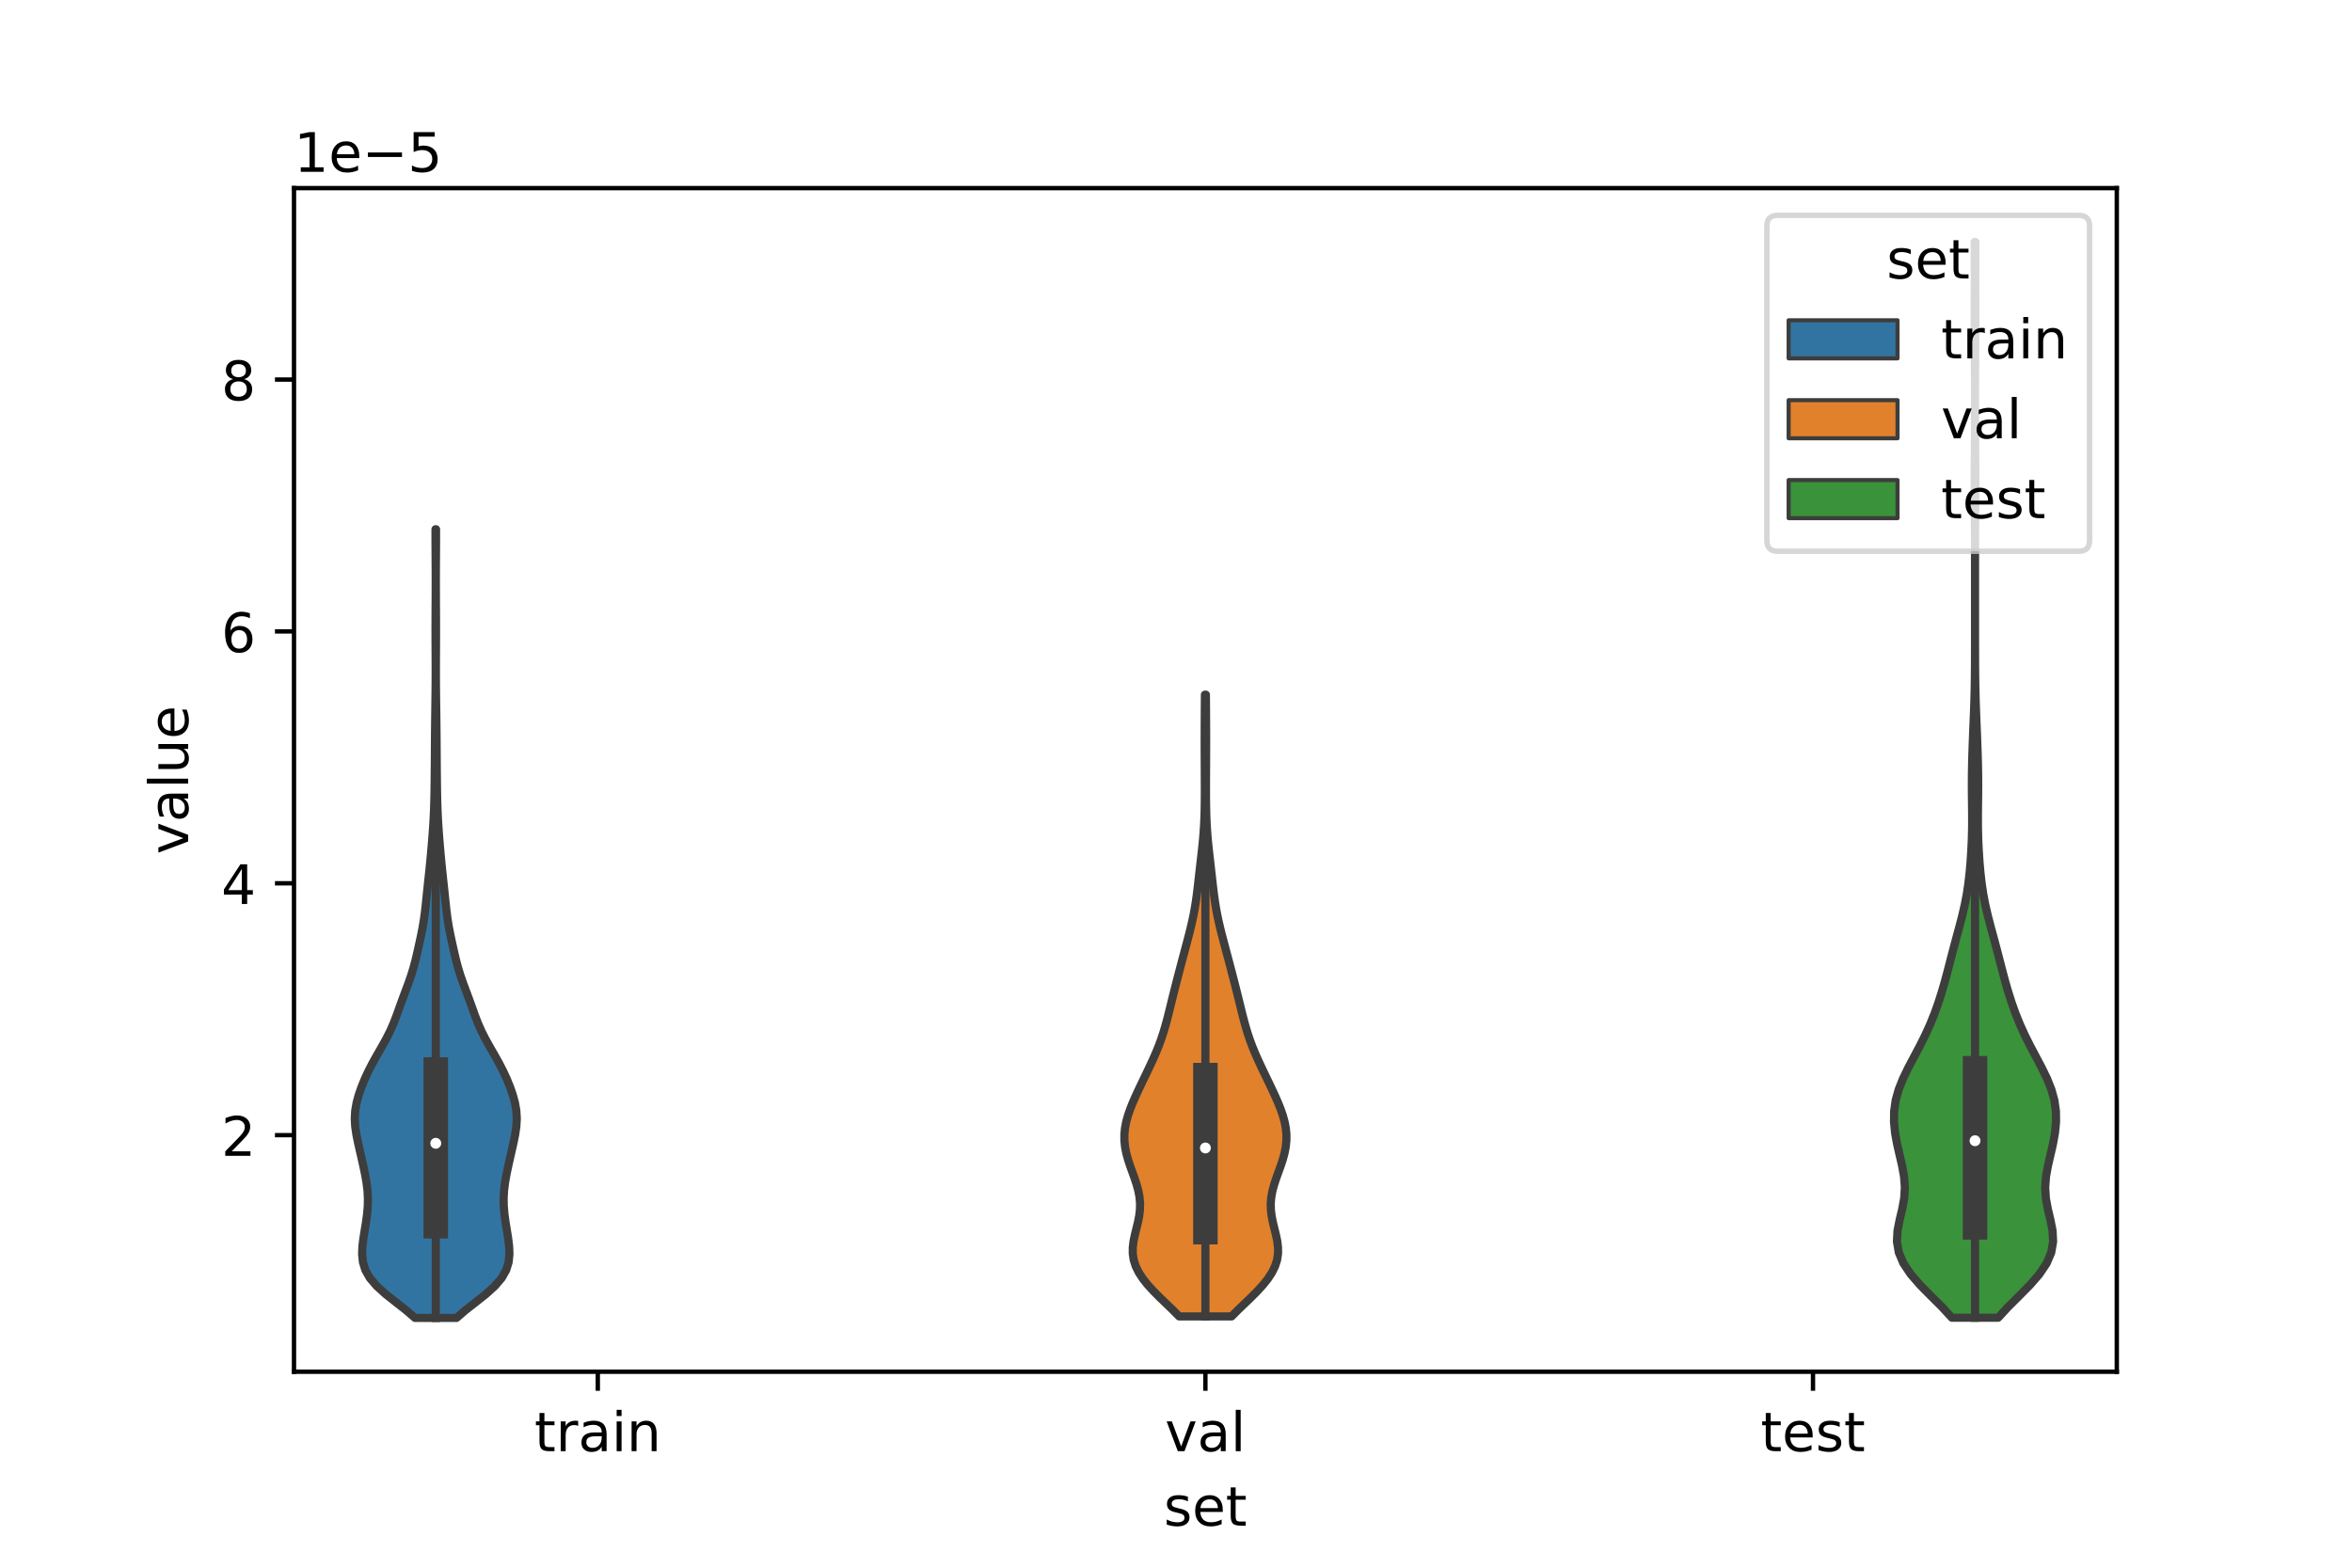 <?xml version="1.0" encoding="utf-8" standalone="no"?>
<!DOCTYPE svg PUBLIC "-//W3C//DTD SVG 1.1//EN"
  "http://www.w3.org/Graphics/SVG/1.1/DTD/svg11.dtd">
<!-- Created with matplotlib (https://matplotlib.org/) -->
<svg height="288pt" version="1.1" viewBox="0 0 432 288" width="432pt" xmlns="http://www.w3.org/2000/svg" xmlns:xlink="http://www.w3.org/1999/xlink">
 <defs>
  <style type="text/css">*{stroke-linecap:butt;stroke-linejoin:round;}</style>
 </defs>
 <g id="figure_1">
  <g id="patch_1">
   <path d="M 0 288 
L 432 288 
L 432 0 
L 0 0 
z
" style="fill:#ffffff;"/>
  </g>
  <g id="axes_1">
   <g id="patch_2">
    <path d="M 54 252 
L 388.8 252 
L 388.8 34.56 
L 54 34.56 
z
" style="fill:#ffffff;"/>
   </g>
   <g id="PolyCollection_1">
    <defs>
     <path d="M 83.85 -45.884 
L 76.23 -45.884 
L 74.529 -47.347 
L 72.657 -48.811 
L 70.814 -50.274 
L 69.198 -51.738 
L 67.946 -53.201 
L 67.111 -54.665 
L 66.659 -56.128 
L 66.511 -57.592 
L 66.568 -59.055 
L 66.748 -60.519 
L 66.982 -61.982 
L 67.22 -63.446 
L 67.42 -64.909 
L 67.548 -66.373 
L 67.577 -67.836 
L 67.497 -69.3 
L 67.316 -70.763 
L 67.058 -72.227 
L 66.754 -73.69 
L 66.426 -75.154 
L 66.09 -76.617 
L 65.76 -78.081 
L 65.463 -79.544 
L 65.246 -81.008 
L 65.16 -82.471 
L 65.241 -83.935 
L 65.492 -85.398 
L 65.891 -86.862 
L 66.402 -88.325 
L 67.001 -89.789 
L 67.68 -91.252 
L 68.435 -92.716 
L 69.251 -94.179 
L 70.094 -95.643 
L 70.912 -97.106 
L 71.653 -98.57 
L 72.297 -100.033 
L 72.859 -101.497 
L 73.384 -102.961 
L 73.913 -104.424 
L 74.461 -105.888 
L 75.008 -107.351 
L 75.518 -108.815 
L 75.965 -110.278 
L 76.349 -111.742 
L 76.691 -113.205 
L 77.017 -114.669 
L 77.331 -116.132 
L 77.619 -117.596 
L 77.862 -119.059 
L 78.057 -120.523 
L 78.219 -121.986 
L 78.369 -123.45 
L 78.523 -124.913 
L 78.681 -126.377 
L 78.837 -127.84 
L 78.986 -129.304 
L 79.125 -130.767 
L 79.255 -132.231 
L 79.377 -133.694 
L 79.49 -135.158 
L 79.588 -136.621 
L 79.669 -138.085 
L 79.731 -139.548 
L 79.775 -141.012 
L 79.806 -142.475 
L 79.827 -143.939 
L 79.843 -145.402 
L 79.857 -146.866 
L 79.868 -148.329 
L 79.878 -149.793 
L 79.888 -151.256 
L 79.898 -152.72 
L 79.912 -154.183 
L 79.928 -155.647 
L 79.948 -157.11 
L 79.969 -158.574 
L 79.988 -160.037 
L 80.005 -161.501 
L 80.016 -162.964 
L 80.02 -164.428 
L 80.019 -165.891 
L 80.013 -167.355 
L 80.005 -168.818 
L 79.998 -170.282 
L 79.994 -171.745 
L 79.995 -173.209 
L 80 -174.672 
L 80.007 -176.136 
L 80.016 -177.599 
L 80.023 -179.063 
L 80.027 -180.527 
L 80.027 -181.99 
L 80.022 -183.454 
L 80.014 -184.917 
L 80.004 -186.381 
L 79.995 -187.844 
L 79.991 -189.308 
L 79.992 -190.771 
L 80.088 -190.771 
L 80.088 -190.771 
L 80.089 -189.308 
L 80.085 -187.844 
L 80.076 -186.381 
L 80.066 -184.917 
L 80.058 -183.454 
L 80.053 -181.99 
L 80.053 -180.527 
L 80.057 -179.063 
L 80.064 -177.599 
L 80.073 -176.136 
L 80.08 -174.672 
L 80.085 -173.209 
L 80.086 -171.745 
L 80.082 -170.282 
L 80.075 -168.818 
L 80.067 -167.355 
L 80.061 -165.891 
L 80.06 -164.428 
L 80.064 -162.964 
L 80.075 -161.501 
L 80.092 -160.037 
L 80.111 -158.574 
L 80.132 -157.11 
L 80.152 -155.647 
L 80.168 -154.183 
L 80.182 -152.72 
L 80.192 -151.256 
L 80.202 -149.793 
L 80.212 -148.329 
L 80.223 -146.866 
L 80.237 -145.402 
L 80.253 -143.939 
L 80.274 -142.475 
L 80.305 -141.012 
L 80.349 -139.548 
L 80.411 -138.085 
L 80.492 -136.621 
L 80.59 -135.158 
L 80.703 -133.694 
L 80.825 -132.231 
L 80.955 -130.767 
L 81.094 -129.304 
L 81.243 -127.84 
L 81.399 -126.377 
L 81.557 -124.913 
L 81.711 -123.45 
L 81.861 -121.986 
L 82.023 -120.523 
L 82.218 -119.059 
L 82.461 -117.596 
L 82.749 -116.132 
L 83.063 -114.669 
L 83.389 -113.205 
L 83.731 -111.742 
L 84.115 -110.278 
L 84.562 -108.815 
L 85.072 -107.351 
L 85.619 -105.888 
L 86.167 -104.424 
L 86.696 -102.961 
L 87.221 -101.497 
L 87.783 -100.033 
L 88.427 -98.57 
L 89.168 -97.106 
L 89.986 -95.643 
L 90.829 -94.179 
L 91.645 -92.716 
L 92.4 -91.252 
L 93.079 -89.789 
L 93.678 -88.325 
L 94.189 -86.862 
L 94.588 -85.398 
L 94.839 -83.935 
L 94.92 -82.471 
L 94.834 -81.008 
L 94.617 -79.544 
L 94.32 -78.081 
L 93.99 -76.617 
L 93.654 -75.154 
L 93.326 -73.69 
L 93.022 -72.227 
L 92.764 -70.763 
L 92.583 -69.3 
L 92.503 -67.836 
L 92.532 -66.373 
L 92.66 -64.909 
L 92.86 -63.446 
L 93.098 -61.982 
L 93.332 -60.519 
L 93.512 -59.055 
L 93.569 -57.592 
L 93.421 -56.128 
L 92.969 -54.665 
L 92.134 -53.201 
L 90.882 -51.738 
L 89.266 -50.274 
L 87.423 -48.811 
L 85.551 -47.347 
L 83.85 -45.884 
z
" id="md0514fba23" style="stroke:#3d3d3d;stroke-width:1.5;"/>
    </defs>
    <g clip-path="url(#p082debbf72)">
     <use style="fill:#3274a1;stroke:#3d3d3d;stroke-width:1.5;" x="0" xlink:href="#md0514fba23" y="288"/>
    </g>
   </g>
   <g id="PolyCollection_2">
    <defs>
     <path d="M 226.208 -46.158 
L 216.592 -46.158 
L 215.445 -47.311 
L 214.247 -48.465 
L 213.048 -49.619 
L 211.897 -50.773 
L 210.841 -51.927 
L 209.92 -53.08 
L 209.166 -54.234 
L 208.6 -55.388 
L 208.232 -56.542 
L 208.059 -57.695 
L 208.061 -58.849 
L 208.204 -60.003 
L 208.445 -61.157 
L 208.731 -62.31 
L 209.011 -63.464 
L 209.238 -64.618 
L 209.375 -65.772 
L 209.398 -66.925 
L 209.298 -68.079 
L 209.083 -69.233 
L 208.77 -70.387 
L 208.389 -71.541 
L 207.974 -72.694 
L 207.559 -73.848 
L 207.18 -75.002 
L 206.866 -76.156 
L 206.641 -77.309 
L 206.523 -78.463 
L 206.52 -79.617 
L 206.633 -80.771 
L 206.857 -81.924 
L 207.177 -83.078 
L 207.577 -84.232 
L 208.038 -85.386 
L 208.542 -86.539 
L 209.073 -87.693 
L 209.62 -88.847 
L 210.176 -90.001 
L 210.732 -91.155 
L 211.28 -92.308 
L 211.812 -93.462 
L 212.317 -94.616 
L 212.788 -95.77 
L 213.219 -96.923 
L 213.608 -98.077 
L 213.959 -99.231 
L 214.279 -100.385 
L 214.578 -101.538 
L 214.865 -102.692 
L 215.148 -103.846 
L 215.433 -105 
L 215.722 -106.153 
L 216.016 -107.307 
L 216.313 -108.461 
L 216.614 -109.615 
L 216.917 -110.769 
L 217.222 -111.922 
L 217.53 -113.076 
L 217.838 -114.23 
L 218.145 -115.384 
L 218.444 -116.537 
L 218.73 -117.691 
L 218.995 -118.845 
L 219.236 -119.999 
L 219.449 -121.152 
L 219.635 -122.306 
L 219.798 -123.46 
L 219.943 -124.614 
L 220.077 -125.767 
L 220.207 -126.921 
L 220.337 -128.075 
L 220.469 -129.229 
L 220.601 -130.383 
L 220.732 -131.536 
L 220.856 -132.69 
L 220.968 -133.844 
L 221.064 -134.998 
L 221.142 -136.151 
L 221.201 -137.305 
L 221.243 -138.459 
L 221.27 -139.613 
L 221.285 -140.766 
L 221.293 -141.92 
L 221.295 -143.074 
L 221.293 -144.228 
L 221.289 -145.381 
L 221.284 -146.535 
L 221.279 -147.689 
L 221.274 -148.843 
L 221.27 -149.997 
L 221.267 -151.15 
L 221.267 -152.304 
L 221.269 -153.458 
L 221.273 -154.612 
L 221.279 -155.765 
L 221.286 -156.919 
L 221.293 -158.073 
L 221.302 -159.227 
L 221.311 -160.38 
L 221.489 -160.38 
L 221.489 -160.38 
L 221.498 -159.227 
L 221.507 -158.073 
L 221.514 -156.919 
L 221.521 -155.765 
L 221.527 -154.612 
L 221.531 -153.458 
L 221.533 -152.304 
L 221.533 -151.15 
L 221.53 -149.997 
L 221.526 -148.843 
L 221.521 -147.689 
L 221.516 -146.535 
L 221.511 -145.381 
L 221.507 -144.228 
L 221.505 -143.074 
L 221.507 -141.92 
L 221.515 -140.766 
L 221.53 -139.613 
L 221.557 -138.459 
L 221.599 -137.305 
L 221.658 -136.151 
L 221.736 -134.998 
L 221.832 -133.844 
L 221.944 -132.69 
L 222.068 -131.536 
L 222.199 -130.383 
L 222.331 -129.229 
L 222.463 -128.075 
L 222.593 -126.921 
L 222.723 -125.767 
L 222.857 -124.614 
L 223.002 -123.46 
L 223.165 -122.306 
L 223.351 -121.152 
L 223.564 -119.999 
L 223.805 -118.845 
L 224.07 -117.691 
L 224.356 -116.537 
L 224.655 -115.384 
L 224.962 -114.23 
L 225.27 -113.076 
L 225.578 -111.922 
L 225.883 -110.769 
L 226.186 -109.615 
L 226.487 -108.461 
L 226.784 -107.307 
L 227.078 -106.153 
L 227.367 -105 
L 227.652 -103.846 
L 227.935 -102.692 
L 228.222 -101.538 
L 228.521 -100.385 
L 228.841 -99.231 
L 229.192 -98.077 
L 229.581 -96.923 
L 230.012 -95.77 
L 230.483 -94.616 
L 230.988 -93.462 
L 231.52 -92.308 
L 232.068 -91.155 
L 232.624 -90.001 
L 233.18 -88.847 
L 233.727 -87.693 
L 234.258 -86.539 
L 234.762 -85.386 
L 235.223 -84.232 
L 235.623 -83.078 
L 235.943 -81.924 
L 236.167 -80.771 
L 236.28 -79.617 
L 236.277 -78.463 
L 236.159 -77.309 
L 235.934 -76.156 
L 235.62 -75.002 
L 235.241 -73.848 
L 234.826 -72.694 
L 234.411 -71.541 
L 234.03 -70.387 
L 233.717 -69.233 
L 233.502 -68.079 
L 233.402 -66.925 
L 233.425 -65.772 
L 233.562 -64.618 
L 233.789 -63.464 
L 234.069 -62.31 
L 234.355 -61.157 
L 234.596 -60.003 
L 234.739 -58.849 
L 234.741 -57.695 
L 234.568 -56.542 
L 234.2 -55.388 
L 233.634 -54.234 
L 232.88 -53.08 
L 231.959 -51.927 
L 230.903 -50.773 
L 229.752 -49.619 
L 228.553 -48.465 
L 227.355 -47.311 
L 226.208 -46.158 
z
" id="m98f9ce70c7" style="stroke:#3d3d3d;stroke-width:1.5;"/>
    </defs>
    <g clip-path="url(#p082debbf72)">
     <use style="fill:#e1812c;stroke:#3d3d3d;stroke-width:1.5;" x="0" xlink:href="#m98f9ce70c7" y="288"/>
    </g>
   </g>
   <g id="PolyCollection_3">
    <defs>
     <path d="M 367.009 -45.923 
L 358.511 -45.923 
L 356.669 -47.919 
L 354.662 -49.915 
L 352.689 -51.912 
L 350.953 -53.908 
L 349.612 -55.904 
L 348.761 -57.901 
L 348.419 -59.897 
L 348.519 -61.893 
L 348.91 -63.889 
L 349.387 -65.886 
L 349.752 -67.882 
L 349.872 -69.878 
L 349.72 -71.875 
L 349.358 -73.871 
L 348.895 -75.867 
L 348.439 -77.864 
L 348.078 -79.86 
L 347.88 -81.856 
L 347.902 -83.852 
L 348.183 -85.849 
L 348.736 -87.845 
L 349.53 -89.841 
L 350.499 -91.838 
L 351.554 -93.834 
L 352.613 -95.83 
L 353.611 -97.827 
L 354.517 -99.823 
L 355.322 -101.819 
L 356.036 -103.815 
L 356.672 -105.812 
L 357.247 -107.808 
L 357.78 -109.804 
L 358.294 -111.801 
L 358.814 -113.797 
L 359.351 -115.793 
L 359.893 -117.79 
L 360.412 -119.786 
L 360.872 -121.782 
L 361.253 -123.778 
L 361.549 -125.775 
L 361.775 -127.771 
L 361.947 -129.767 
L 362.078 -131.764 
L 362.17 -133.76 
L 362.221 -135.756 
L 362.232 -137.753 
L 362.216 -139.749 
L 362.19 -141.745 
L 362.177 -143.741 
L 362.188 -145.738 
L 362.224 -147.734 
L 362.28 -149.73 
L 362.35 -151.727 
L 362.429 -153.723 
L 362.511 -155.719 
L 362.589 -157.715 
L 362.654 -159.712 
L 362.701 -161.708 
L 362.731 -163.704 
L 362.748 -165.701 
L 362.755 -167.697 
L 362.758 -169.693 
L 362.76 -171.69 
L 362.76 -173.686 
L 362.76 -175.682 
L 362.76 -177.678 
L 362.76 -179.675 
L 362.76 -181.671 
L 362.759 -183.667 
L 362.758 -185.664 
L 362.755 -187.66 
L 362.749 -189.656 
L 362.74 -191.653 
L 362.728 -193.649 
L 362.715 -195.645 
L 362.705 -197.641 
L 362.701 -199.638 
L 362.705 -201.634 
L 362.715 -203.63 
L 362.728 -205.627 
L 362.74 -207.623 
L 362.749 -209.619 
L 362.755 -211.616 
L 362.757 -213.612 
L 362.756 -215.608 
L 362.753 -217.604 
L 362.747 -219.601 
L 362.737 -221.597 
L 362.724 -223.593 
L 362.711 -225.59 
L 362.702 -227.586 
L 362.699 -229.582 
L 362.702 -231.579 
L 362.708 -233.575 
L 362.712 -235.571 
L 362.711 -237.567 
L 362.706 -239.564 
L 362.701 -241.56 
L 362.699 -243.556 
L 362.821 -243.556 
L 362.821 -243.556 
L 362.819 -241.56 
L 362.814 -239.564 
L 362.809 -237.567 
L 362.808 -235.571 
L 362.812 -233.575 
L 362.818 -231.579 
L 362.821 -229.582 
L 362.818 -227.586 
L 362.809 -225.59 
L 362.796 -223.593 
L 362.783 -221.597 
L 362.773 -219.601 
L 362.767 -217.604 
L 362.764 -215.608 
L 362.763 -213.612 
L 362.765 -211.616 
L 362.771 -209.619 
L 362.78 -207.623 
L 362.792 -205.627 
L 362.805 -203.63 
L 362.815 -201.634 
L 362.819 -199.638 
L 362.815 -197.641 
L 362.805 -195.645 
L 362.792 -193.649 
L 362.78 -191.653 
L 362.771 -189.656 
L 362.765 -187.66 
L 362.762 -185.664 
L 362.761 -183.667 
L 362.76 -181.671 
L 362.76 -179.675 
L 362.76 -177.678 
L 362.76 -175.682 
L 362.76 -173.686 
L 362.76 -171.69 
L 362.762 -169.693 
L 362.765 -167.697 
L 362.772 -165.701 
L 362.789 -163.704 
L 362.819 -161.708 
L 362.866 -159.712 
L 362.931 -157.715 
L 363.009 -155.719 
L 363.091 -153.723 
L 363.17 -151.727 
L 363.24 -149.73 
L 363.296 -147.734 
L 363.332 -145.738 
L 363.343 -143.741 
L 363.33 -141.745 
L 363.304 -139.749 
L 363.288 -137.753 
L 363.299 -135.756 
L 363.35 -133.76 
L 363.442 -131.764 
L 363.573 -129.767 
L 363.745 -127.771 
L 363.971 -125.775 
L 364.267 -123.778 
L 364.648 -121.782 
L 365.108 -119.786 
L 365.627 -117.79 
L 366.169 -115.793 
L 366.706 -113.797 
L 367.226 -111.801 
L 367.74 -109.804 
L 368.273 -107.808 
L 368.848 -105.812 
L 369.484 -103.815 
L 370.198 -101.819 
L 371.003 -99.823 
L 371.909 -97.827 
L 372.907 -95.83 
L 373.966 -93.834 
L 375.021 -91.838 
L 375.99 -89.841 
L 376.784 -87.845 
L 377.337 -85.849 
L 377.618 -83.852 
L 377.64 -81.856 
L 377.442 -79.86 
L 377.081 -77.864 
L 376.625 -75.867 
L 376.162 -73.871 
L 375.8 -71.875 
L 375.648 -69.878 
L 375.768 -67.882 
L 376.133 -65.886 
L 376.61 -63.889 
L 377.001 -61.893 
L 377.101 -59.897 
L 376.759 -57.901 
L 375.908 -55.904 
L 374.567 -53.908 
L 372.831 -51.912 
L 370.858 -49.915 
L 368.851 -47.919 
L 367.009 -45.923 
z
" id="m9eff0eb754" style="stroke:#3d3d3d;stroke-width:1.5;"/>
    </defs>
    <g clip-path="url(#p082debbf72)">
     <use style="fill:#3a923a;stroke:#3d3d3d;stroke-width:1.5;" x="0" xlink:href="#m9eff0eb754" y="288"/>
    </g>
   </g>
   <g id="patch_3">
    <path clip-path="url(#p082debbf72)" d="M 109.8 254.807 
L 109.8 254.807 
L 109.8 254.807 
L 109.8 254.807 
z
" style="fill:#3274a1;stroke:#3d3d3d;stroke-linejoin:miter;stroke-width:0.75;"/>
   </g>
   <g id="patch_4">
    <path clip-path="url(#p082debbf72)" d="M 109.8 254.807 
L 109.8 254.807 
L 109.8 254.807 
L 109.8 254.807 
z
" style="fill:#e1812c;stroke:#3d3d3d;stroke-linejoin:miter;stroke-width:0.75;"/>
   </g>
   <g id="patch_5">
    <path clip-path="url(#p082debbf72)" d="M 109.8 254.807 
L 109.8 254.807 
L 109.8 254.807 
L 109.8 254.807 
z
" style="fill:#3a923a;stroke:#3d3d3d;stroke-linejoin:miter;stroke-width:0.75;"/>
   </g>
   <g id="matplotlib.axis_1">
    <g id="xtick_1">
     <g id="line2d_1">
      <defs>
       <path d="M 0 0 
L 0 3.5 
" id="m0c9b52bcf1" style="stroke:#000000;stroke-width:0.8;"/>
      </defs>
      <g>
       <use style="stroke:#000000;stroke-width:0.8;" x="109.8" xlink:href="#m0c9b52bcf1" y="252"/>
      </g>
     </g>
     <g id="text_1">
      <!-- train -->
      <g transform="translate(98.162 266.598)scale(0.1 -0.1)">
       <defs>
        <path d="M 18.312 70.219 
L 18.312 54.688 
L 36.812 54.688 
L 36.812 47.703 
L 18.312 47.703 
L 18.312 18.016 
Q 18.312 11.328 20.141 9.422 
Q 21.969 7.516 27.594 7.516 
L 36.812 7.516 
L 36.812 0 
L 27.594 0 
Q 17.188 0 13.234 3.875 
Q 9.281 7.766 9.281 18.016 
L 9.281 47.703 
L 2.688 47.703 
L 2.688 54.688 
L 9.281 54.688 
L 9.281 70.219 
z
" id="DejaVuSans-116"/>
        <path d="M 41.109 46.297 
Q 39.594 47.172 37.812 47.578 
Q 36.031 48 33.891 48 
Q 26.266 48 22.188 43.047 
Q 18.109 38.094 18.109 28.812 
L 18.109 0 
L 9.078 0 
L 9.078 54.688 
L 18.109 54.688 
L 18.109 46.188 
Q 20.953 51.172 25.484 53.578 
Q 30.031 56 36.531 56 
Q 37.453 56 38.578 55.875 
Q 39.703 55.766 41.062 55.516 
z
" id="DejaVuSans-114"/>
        <path d="M 34.281 27.484 
Q 23.391 27.484 19.188 25 
Q 14.984 22.516 14.984 16.5 
Q 14.984 11.719 18.141 8.906 
Q 21.297 6.109 26.703 6.109 
Q 34.188 6.109 38.703 11.406 
Q 43.219 16.703 43.219 25.484 
L 43.219 27.484 
z
M 52.203 31.203 
L 52.203 0 
L 43.219 0 
L 43.219 8.297 
Q 40.141 3.328 35.547 0.953 
Q 30.953 -1.422 24.312 -1.422 
Q 15.922 -1.422 10.953 3.297 
Q 6 8.016 6 15.922 
Q 6 25.141 12.172 29.828 
Q 18.359 34.516 30.609 34.516 
L 43.219 34.516 
L 43.219 35.406 
Q 43.219 41.609 39.141 45 
Q 35.062 48.391 27.688 48.391 
Q 23 48.391 18.547 47.266 
Q 14.109 46.141 10.016 43.891 
L 10.016 52.203 
Q 14.938 54.109 19.578 55.047 
Q 24.219 56 28.609 56 
Q 40.484 56 46.344 49.844 
Q 52.203 43.703 52.203 31.203 
z
" id="DejaVuSans-97"/>
        <path d="M 9.422 54.688 
L 18.406 54.688 
L 18.406 0 
L 9.422 0 
z
M 9.422 75.984 
L 18.406 75.984 
L 18.406 64.594 
L 9.422 64.594 
z
" id="DejaVuSans-105"/>
        <path d="M 54.891 33.016 
L 54.891 0 
L 45.906 0 
L 45.906 32.719 
Q 45.906 40.484 42.875 44.328 
Q 39.844 48.188 33.797 48.188 
Q 26.516 48.188 22.312 43.547 
Q 18.109 38.922 18.109 30.906 
L 18.109 0 
L 9.078 0 
L 9.078 54.688 
L 18.109 54.688 
L 18.109 46.188 
Q 21.344 51.125 25.703 53.562 
Q 30.078 56 35.797 56 
Q 45.219 56 50.047 50.172 
Q 54.891 44.344 54.891 33.016 
z
" id="DejaVuSans-110"/>
       </defs>
       <use xlink:href="#DejaVuSans-116"/>
       <use x="39.209" xlink:href="#DejaVuSans-114"/>
       <use x="80.322" xlink:href="#DejaVuSans-97"/>
       <use x="141.602" xlink:href="#DejaVuSans-105"/>
       <use x="169.385" xlink:href="#DejaVuSans-110"/>
      </g>
     </g>
    </g>
    <g id="xtick_2">
     <g id="line2d_2">
      <g>
       <use style="stroke:#000000;stroke-width:0.8;" x="221.4" xlink:href="#m0c9b52bcf1" y="252"/>
      </g>
     </g>
     <g id="text_2">
      <!-- val -->
      <g transform="translate(213.988 266.598)scale(0.1 -0.1)">
       <defs>
        <path d="M 2.984 54.688 
L 12.5 54.688 
L 29.594 8.797 
L 46.688 54.688 
L 56.203 54.688 
L 35.688 0 
L 23.484 0 
z
" id="DejaVuSans-118"/>
        <path d="M 9.422 75.984 
L 18.406 75.984 
L 18.406 0 
L 9.422 0 
z
" id="DejaVuSans-108"/>
       </defs>
       <use xlink:href="#DejaVuSans-118"/>
       <use x="59.18" xlink:href="#DejaVuSans-97"/>
       <use x="120.459" xlink:href="#DejaVuSans-108"/>
      </g>
     </g>
    </g>
    <g id="xtick_3">
     <g id="line2d_3">
      <g>
       <use style="stroke:#000000;stroke-width:0.8;" x="333" xlink:href="#m0c9b52bcf1" y="252"/>
      </g>
     </g>
     <g id="text_3">
      <!-- test -->
      <g transform="translate(323.398 266.598)scale(0.1 -0.1)">
       <defs>
        <path d="M 56.203 29.594 
L 56.203 25.203 
L 14.891 25.203 
Q 15.484 15.922 20.484 11.062 
Q 25.484 6.203 34.422 6.203 
Q 39.594 6.203 44.453 7.469 
Q 49.312 8.734 54.109 11.281 
L 54.109 2.781 
Q 49.266 0.734 44.188 -0.344 
Q 39.109 -1.422 33.891 -1.422 
Q 20.797 -1.422 13.156 6.188 
Q 5.516 13.812 5.516 26.812 
Q 5.516 40.234 12.766 48.109 
Q 20.016 56 32.328 56 
Q 43.359 56 49.781 48.891 
Q 56.203 41.797 56.203 29.594 
z
M 47.219 32.234 
Q 47.125 39.594 43.094 43.984 
Q 39.062 48.391 32.422 48.391 
Q 24.906 48.391 20.391 44.141 
Q 15.875 39.891 15.188 32.172 
z
" id="DejaVuSans-101"/>
        <path d="M 44.281 53.078 
L 44.281 44.578 
Q 40.484 46.531 36.375 47.5 
Q 32.281 48.484 27.875 48.484 
Q 21.188 48.484 17.844 46.438 
Q 14.5 44.391 14.5 40.281 
Q 14.5 37.156 16.891 35.375 
Q 19.281 33.594 26.516 31.984 
L 29.594 31.297 
Q 39.156 29.25 43.188 25.516 
Q 47.219 21.781 47.219 15.094 
Q 47.219 7.469 41.188 3.016 
Q 35.156 -1.422 24.609 -1.422 
Q 20.219 -1.422 15.453 -0.562 
Q 10.688 0.297 5.422 2 
L 5.422 11.281 
Q 10.406 8.688 15.234 7.391 
Q 20.062 6.109 24.812 6.109 
Q 31.156 6.109 34.562 8.281 
Q 37.984 10.453 37.984 14.406 
Q 37.984 18.062 35.516 20.016 
Q 33.062 21.969 24.703 23.781 
L 21.578 24.516 
Q 13.234 26.266 9.516 29.906 
Q 5.812 33.547 5.812 39.891 
Q 5.812 47.609 11.281 51.797 
Q 16.75 56 26.812 56 
Q 31.781 56 36.172 55.266 
Q 40.578 54.547 44.281 53.078 
z
" id="DejaVuSans-115"/>
       </defs>
       <use xlink:href="#DejaVuSans-116"/>
       <use x="39.209" xlink:href="#DejaVuSans-101"/>
       <use x="100.732" xlink:href="#DejaVuSans-115"/>
       <use x="152.832" xlink:href="#DejaVuSans-116"/>
      </g>
     </g>
    </g>
    <g id="text_4">
     <!-- set -->
     <g transform="translate(213.759 280.277)scale(0.1 -0.1)">
      <use xlink:href="#DejaVuSans-115"/>
      <use x="52.1" xlink:href="#DejaVuSans-101"/>
      <use x="113.623" xlink:href="#DejaVuSans-116"/>
     </g>
    </g>
   </g>
   <g id="matplotlib.axis_2">
    <g id="ytick_1">
     <g id="line2d_4">
      <defs>
       <path d="M 0 0 
L -3.5 0 
" id="m66ce619337" style="stroke:#000000;stroke-width:0.8;"/>
      </defs>
      <g>
       <use style="stroke:#000000;stroke-width:0.8;" x="54" xlink:href="#m66ce619337" y="208.539"/>
      </g>
     </g>
     <g id="text_5">
      <!-- 2 -->
      <g transform="translate(40.638 212.338)scale(0.1 -0.1)">
       <defs>
        <path d="M 19.188 8.297 
L 53.609 8.297 
L 53.609 0 
L 7.328 0 
L 7.328 8.297 
Q 12.938 14.109 22.625 23.891 
Q 32.328 33.688 34.812 36.531 
Q 39.547 41.844 41.422 45.531 
Q 43.312 49.219 43.312 52.781 
Q 43.312 58.594 39.234 62.25 
Q 35.156 65.922 28.609 65.922 
Q 23.969 65.922 18.812 64.312 
Q 13.672 62.703 7.812 59.422 
L 7.812 69.391 
Q 13.766 71.781 18.938 73 
Q 24.125 74.219 28.422 74.219 
Q 39.75 74.219 46.484 68.547 
Q 53.219 62.891 53.219 53.422 
Q 53.219 48.922 51.531 44.891 
Q 49.859 40.875 45.406 35.406 
Q 44.188 33.984 37.641 27.219 
Q 31.109 20.453 19.188 8.297 
z
" id="DejaVuSans-50"/>
       </defs>
       <use xlink:href="#DejaVuSans-50"/>
      </g>
     </g>
    </g>
    <g id="ytick_2">
     <g id="line2d_5">
      <g>
       <use style="stroke:#000000;stroke-width:0.8;" x="54" xlink:href="#m66ce619337" y="162.27"/>
      </g>
     </g>
     <g id="text_6">
      <!-- 4 -->
      <g transform="translate(40.638 166.069)scale(0.1 -0.1)">
       <defs>
        <path d="M 37.797 64.312 
L 12.891 25.391 
L 37.797 25.391 
z
M 35.203 72.906 
L 47.609 72.906 
L 47.609 25.391 
L 58.016 25.391 
L 58.016 17.188 
L 47.609 17.188 
L 47.609 0 
L 37.797 0 
L 37.797 17.188 
L 4.891 17.188 
L 4.891 26.703 
z
" id="DejaVuSans-52"/>
       </defs>
       <use xlink:href="#DejaVuSans-52"/>
      </g>
     </g>
    </g>
    <g id="ytick_3">
     <g id="line2d_6">
      <g>
       <use style="stroke:#000000;stroke-width:0.8;" x="54" xlink:href="#m66ce619337" y="116.001"/>
      </g>
     </g>
     <g id="text_7">
      <!-- 6 -->
      <g transform="translate(40.638 119.801)scale(0.1 -0.1)">
       <defs>
        <path d="M 33.016 40.375 
Q 26.375 40.375 22.484 35.828 
Q 18.609 31.297 18.609 23.391 
Q 18.609 15.531 22.484 10.953 
Q 26.375 6.391 33.016 6.391 
Q 39.656 6.391 43.531 10.953 
Q 47.406 15.531 47.406 23.391 
Q 47.406 31.297 43.531 35.828 
Q 39.656 40.375 33.016 40.375 
z
M 52.594 71.297 
L 52.594 62.312 
Q 48.875 64.062 45.094 64.984 
Q 41.312 65.922 37.594 65.922 
Q 27.828 65.922 22.672 59.328 
Q 17.531 52.734 16.797 39.406 
Q 19.672 43.656 24.016 45.922 
Q 28.375 48.188 33.594 48.188 
Q 44.578 48.188 50.953 41.516 
Q 57.328 34.859 57.328 23.391 
Q 57.328 12.156 50.688 5.359 
Q 44.047 -1.422 33.016 -1.422 
Q 20.359 -1.422 13.672 8.266 
Q 6.984 17.969 6.984 36.375 
Q 6.984 53.656 15.188 63.938 
Q 23.391 74.219 37.203 74.219 
Q 40.922 74.219 44.703 73.484 
Q 48.484 72.75 52.594 71.297 
z
" id="DejaVuSans-54"/>
       </defs>
       <use xlink:href="#DejaVuSans-54"/>
      </g>
     </g>
    </g>
    <g id="ytick_4">
     <g id="line2d_7">
      <g>
       <use style="stroke:#000000;stroke-width:0.8;" x="54" xlink:href="#m66ce619337" y="69.733"/>
      </g>
     </g>
     <g id="text_8">
      <!-- 8 -->
      <g transform="translate(40.638 73.532)scale(0.1 -0.1)">
       <defs>
        <path d="M 31.781 34.625 
Q 24.75 34.625 20.719 30.859 
Q 16.703 27.094 16.703 20.516 
Q 16.703 13.922 20.719 10.156 
Q 24.75 6.391 31.781 6.391 
Q 38.812 6.391 42.859 10.172 
Q 46.922 13.969 46.922 20.516 
Q 46.922 27.094 42.891 30.859 
Q 38.875 34.625 31.781 34.625 
z
M 21.922 38.812 
Q 15.578 40.375 12.031 44.719 
Q 8.5 49.078 8.5 55.328 
Q 8.5 64.062 14.719 69.141 
Q 20.953 74.219 31.781 74.219 
Q 42.672 74.219 48.875 69.141 
Q 55.078 64.062 55.078 55.328 
Q 55.078 49.078 51.531 44.719 
Q 48 40.375 41.703 38.812 
Q 48.828 37.156 52.797 32.312 
Q 56.781 27.484 56.781 20.516 
Q 56.781 9.906 50.312 4.234 
Q 43.844 -1.422 31.781 -1.422 
Q 19.734 -1.422 13.25 4.234 
Q 6.781 9.906 6.781 20.516 
Q 6.781 27.484 10.781 32.312 
Q 14.797 37.156 21.922 38.812 
z
M 18.312 54.391 
Q 18.312 48.734 21.844 45.562 
Q 25.391 42.391 31.781 42.391 
Q 38.141 42.391 41.719 45.562 
Q 45.312 48.734 45.312 54.391 
Q 45.312 60.062 41.719 63.234 
Q 38.141 66.406 31.781 66.406 
Q 25.391 66.406 21.844 63.234 
Q 18.312 60.062 18.312 54.391 
z
" id="DejaVuSans-56"/>
       </defs>
       <use xlink:href="#DejaVuSans-56"/>
      </g>
     </g>
    </g>
    <g id="text_9">
     <!-- value -->
     <g transform="translate(34.558 156.938)rotate(-90)scale(0.1 -0.1)">
      <defs>
       <path d="M 8.5 21.578 
L 8.5 54.688 
L 17.484 54.688 
L 17.484 21.922 
Q 17.484 14.156 20.5 10.266 
Q 23.531 6.391 29.594 6.391 
Q 36.859 6.391 41.078 11.031 
Q 45.312 15.672 45.312 23.688 
L 45.312 54.688 
L 54.297 54.688 
L 54.297 0 
L 45.312 0 
L 45.312 8.406 
Q 42.047 3.422 37.719 1 
Q 33.406 -1.422 27.688 -1.422 
Q 18.266 -1.422 13.375 4.438 
Q 8.5 10.297 8.5 21.578 
z
M 31.109 56 
z
" id="DejaVuSans-117"/>
      </defs>
      <use xlink:href="#DejaVuSans-118"/>
      <use x="59.18" xlink:href="#DejaVuSans-97"/>
      <use x="120.459" xlink:href="#DejaVuSans-108"/>
      <use x="148.242" xlink:href="#DejaVuSans-117"/>
      <use x="211.621" xlink:href="#DejaVuSans-101"/>
     </g>
    </g>
    <g id="text_10">
     <!-- 1e−5 -->
     <g transform="translate(54 31.56)scale(0.1 -0.1)">
      <defs>
       <path d="M 12.406 8.297 
L 28.516 8.297 
L 28.516 63.922 
L 10.984 60.406 
L 10.984 69.391 
L 28.422 72.906 
L 38.281 72.906 
L 38.281 8.297 
L 54.391 8.297 
L 54.391 0 
L 12.406 0 
z
" id="DejaVuSans-49"/>
       <path d="M 10.594 35.5 
L 73.188 35.5 
L 73.188 27.203 
L 10.594 27.203 
z
" id="DejaVuSans-8722"/>
       <path d="M 10.797 72.906 
L 49.516 72.906 
L 49.516 64.594 
L 19.828 64.594 
L 19.828 46.734 
Q 21.969 47.469 24.109 47.828 
Q 26.266 48.188 28.422 48.188 
Q 40.625 48.188 47.75 41.5 
Q 54.891 34.812 54.891 23.391 
Q 54.891 11.625 47.562 5.094 
Q 40.234 -1.422 26.906 -1.422 
Q 22.312 -1.422 17.547 -0.641 
Q 12.797 0.141 7.719 1.703 
L 7.719 11.625 
Q 12.109 9.234 16.797 8.062 
Q 21.484 6.891 26.703 6.891 
Q 35.156 6.891 40.078 11.328 
Q 45.016 15.766 45.016 23.391 
Q 45.016 31 40.078 35.438 
Q 35.156 39.891 26.703 39.891 
Q 22.75 39.891 18.812 39.016 
Q 14.891 38.141 10.797 36.281 
z
" id="DejaVuSans-53"/>
      </defs>
      <use xlink:href="#DejaVuSans-49"/>
      <use x="63.623" xlink:href="#DejaVuSans-101"/>
      <use x="125.146" xlink:href="#DejaVuSans-8722"/>
      <use x="208.936" xlink:href="#DejaVuSans-53"/>
     </g>
    </g>
   </g>
   <g id="line2d_8">
    <path clip-path="url(#p082debbf72)" d="M 80.04 242.116 
L 80.04 153.914 
" style="fill:none;stroke:#3d3d3d;stroke-linecap:square;stroke-width:1.5;"/>
   </g>
   <g id="line2d_9">
    <path clip-path="url(#p082debbf72)" d="M 80.04 225.27 
L 80.04 196.472 
" style="fill:none;stroke:#3d3d3d;stroke-linecap:square;stroke-width:4.5;"/>
   </g>
   <g id="line2d_10">
    <path clip-path="url(#p082debbf72)" d="M 221.4 241.842 
L 221.4 156.64 
" style="fill:none;stroke:#3d3d3d;stroke-linecap:square;stroke-width:1.5;"/>
   </g>
   <g id="line2d_11">
    <path clip-path="url(#p082debbf72)" d="M 221.4 226.366 
L 221.4 197.519 
" style="fill:none;stroke:#3d3d3d;stroke-linecap:square;stroke-width:4.5;"/>
   </g>
   <g id="line2d_12">
    <path clip-path="url(#p082debbf72)" d="M 362.76 242.077 
L 362.76 152.768 
" style="fill:none;stroke:#3d3d3d;stroke-linecap:square;stroke-width:1.5;"/>
   </g>
   <g id="line2d_13">
    <path clip-path="url(#p082debbf72)" d="M 362.76 225.482 
L 362.76 196.247 
" style="fill:none;stroke:#3d3d3d;stroke-linecap:square;stroke-width:4.5;"/>
   </g>
   <g id="patch_6">
    <path d="M 54 252 
L 54 34.56 
" style="fill:none;stroke:#000000;stroke-linecap:square;stroke-linejoin:miter;stroke-width:0.8;"/>
   </g>
   <g id="patch_7">
    <path d="M 388.8 252 
L 388.8 34.56 
" style="fill:none;stroke:#000000;stroke-linecap:square;stroke-linejoin:miter;stroke-width:0.8;"/>
   </g>
   <g id="patch_8">
    <path d="M 54 252 
L 388.8 252 
" style="fill:none;stroke:#000000;stroke-linecap:square;stroke-linejoin:miter;stroke-width:0.8;"/>
   </g>
   <g id="patch_9">
    <path d="M 54 34.56 
L 388.8 34.56 
" style="fill:none;stroke:#000000;stroke-linecap:square;stroke-linejoin:miter;stroke-width:0.8;"/>
   </g>
   <g id="PathCollection_1">
    <defs>
     <path d="M 0 1.5 
C 0.398 1.5 0.779 1.342 1.061 1.061 
C 1.342 0.779 1.5 0.398 1.5 0 
C 1.5 -0.398 1.342 -0.779 1.061 -1.061 
C 0.779 -1.342 0.398 -1.5 0 -1.5 
C -0.398 -1.5 -0.779 -1.342 -1.061 -1.061 
C -1.342 -0.779 -1.5 -0.398 -1.5 0 
C -1.5 0.398 -1.342 0.779 -1.061 1.061 
C -0.779 1.342 -0.398 1.5 0 1.5 
z
" id="mbd5aebeaf7" style="stroke:#3d3d3d;"/>
    </defs>
    <g clip-path="url(#p082debbf72)">
     <use style="fill:#ffffff;stroke:#3d3d3d;" x="80.04" xlink:href="#mbd5aebeaf7" y="210.035"/>
    </g>
   </g>
   <g id="PathCollection_2">
    <g clip-path="url(#p082debbf72)">
     <use style="fill:#ffffff;stroke:#3d3d3d;" x="221.4" xlink:href="#mbd5aebeaf7" y="210.895"/>
    </g>
   </g>
   <g id="PathCollection_3">
    <g clip-path="url(#p082debbf72)">
     <use style="fill:#ffffff;stroke:#3d3d3d;" x="362.76" xlink:href="#mbd5aebeaf7" y="209.564"/>
    </g>
   </g>
   <g id="legend_1">
    <g id="patch_10">
     <path d="M 326.525 101.272 
L 381.8 101.272 
Q 383.8 101.272 383.8 99.272 
L 383.8 41.56 
Q 383.8 39.56 381.8 39.56 
L 326.525 39.56 
Q 324.525 39.56 324.525 41.56 
L 324.525 99.272 
Q 324.525 101.272 326.525 101.272 
z
" style="fill:#ffffff;opacity:0.8;stroke:#cccccc;stroke-linejoin:miter;"/>
    </g>
    <g id="text_11">
     <!-- set -->
     <g transform="translate(346.521 51.158)scale(0.1 -0.1)">
      <use xlink:href="#DejaVuSans-115"/>
      <use x="52.1" xlink:href="#DejaVuSans-101"/>
      <use x="113.623" xlink:href="#DejaVuSans-116"/>
     </g>
    </g>
    <g id="patch_11">
     <path d="M 328.525 65.837 
L 348.525 65.837 
L 348.525 58.837 
L 328.525 58.837 
z
" style="fill:#3274a1;stroke:#3d3d3d;stroke-linejoin:miter;stroke-width:0.75;"/>
    </g>
    <g id="text_12">
     <!-- train -->
     <g transform="translate(356.525 65.837)scale(0.1 -0.1)">
      <use xlink:href="#DejaVuSans-116"/>
      <use x="39.209" xlink:href="#DejaVuSans-114"/>
      <use x="80.322" xlink:href="#DejaVuSans-97"/>
      <use x="141.602" xlink:href="#DejaVuSans-105"/>
      <use x="169.385" xlink:href="#DejaVuSans-110"/>
     </g>
    </g>
    <g id="patch_12">
     <path d="M 328.525 80.515 
L 348.525 80.515 
L 348.525 73.515 
L 328.525 73.515 
z
" style="fill:#e1812c;stroke:#3d3d3d;stroke-linejoin:miter;stroke-width:0.75;"/>
    </g>
    <g id="text_13">
     <!-- val -->
     <g transform="translate(356.525 80.515)scale(0.1 -0.1)">
      <use xlink:href="#DejaVuSans-118"/>
      <use x="59.18" xlink:href="#DejaVuSans-97"/>
      <use x="120.459" xlink:href="#DejaVuSans-108"/>
     </g>
    </g>
    <g id="patch_13">
     <path d="M 328.525 95.193 
L 348.525 95.193 
L 348.525 88.193 
L 328.525 88.193 
z
" style="fill:#3a923a;stroke:#3d3d3d;stroke-linejoin:miter;stroke-width:0.75;"/>
    </g>
    <g id="text_14">
     <!-- test -->
     <g transform="translate(356.525 95.193)scale(0.1 -0.1)">
      <use xlink:href="#DejaVuSans-116"/>
      <use x="39.209" xlink:href="#DejaVuSans-101"/>
      <use x="100.732" xlink:href="#DejaVuSans-115"/>
      <use x="152.832" xlink:href="#DejaVuSans-116"/>
     </g>
    </g>
   </g>
  </g>
 </g>
 <defs>
  <clipPath id="p082debbf72">
   <rect height="217.44" width="334.8" x="54" y="34.56"/>
  </clipPath>
 </defs>
</svg>
